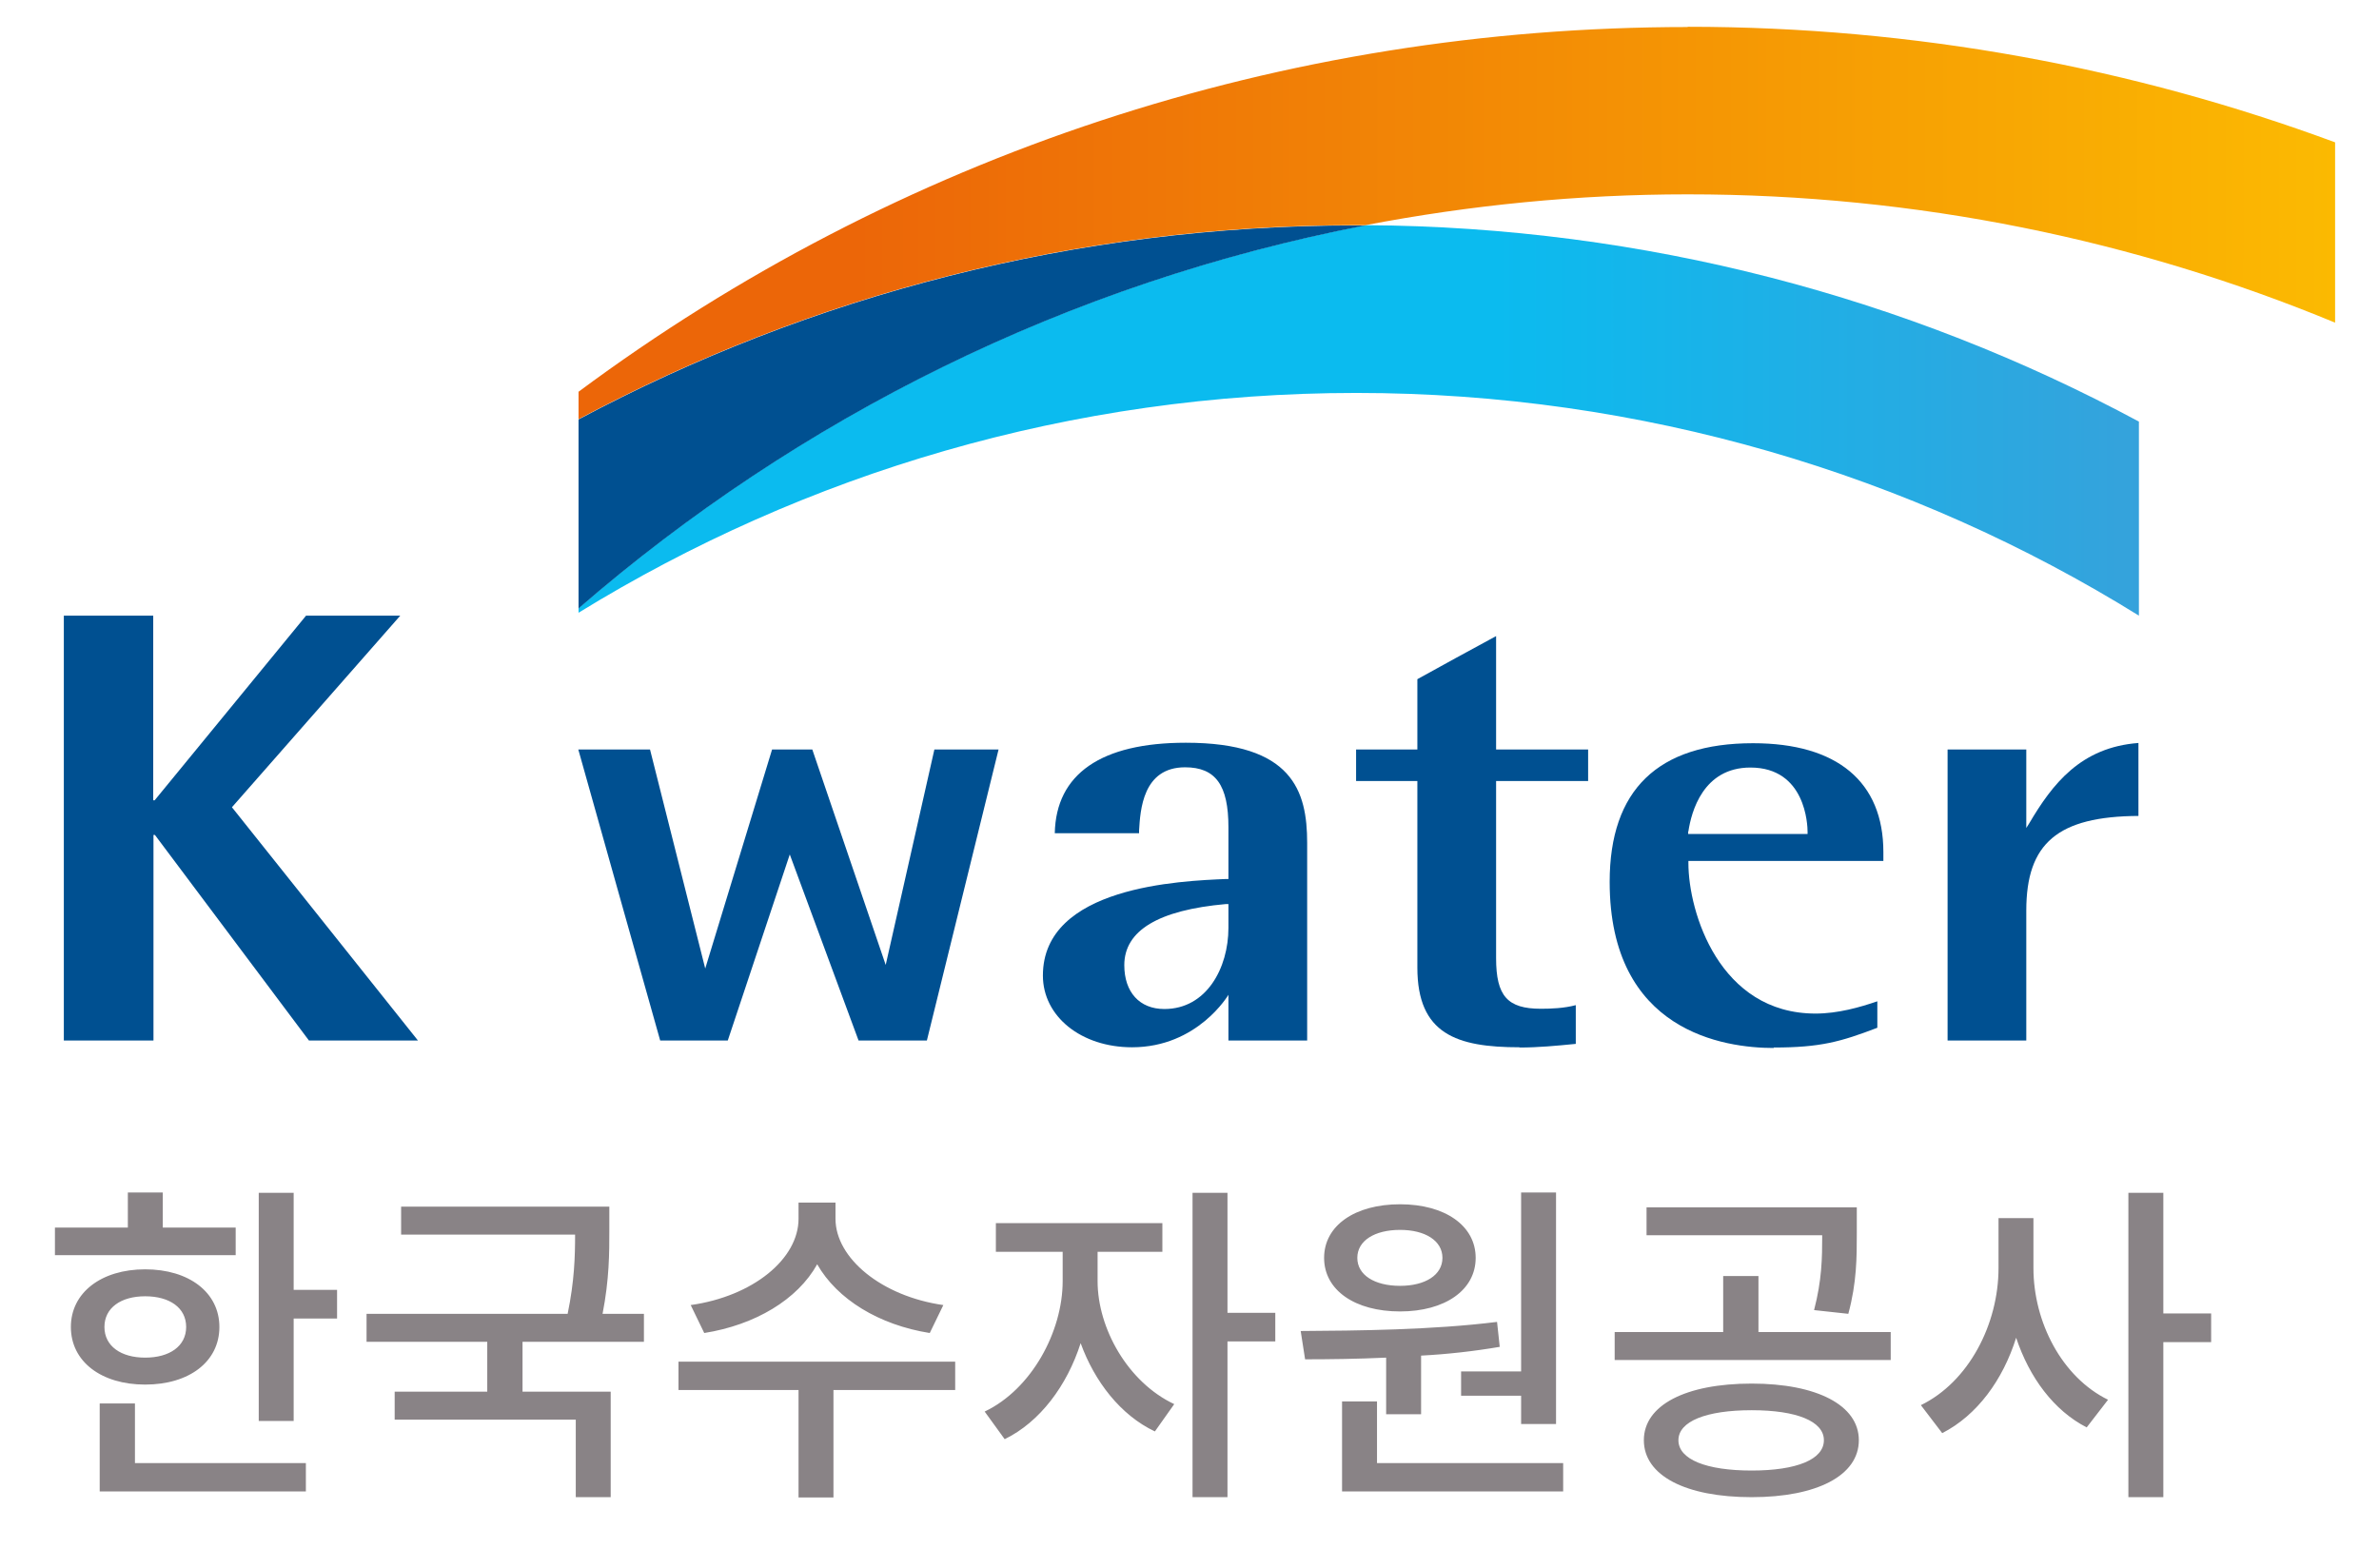 <svg width="88" height="58" xmlns="http://www.w3.org/2000/svg" xmlns:xlink="http://www.w3.org/1999/xlink" xml:space="preserve" overflow="hidden"><defs><clipPath id="clip0"><rect x="477" y="203" width="86" height="57"/></clipPath><clipPath id="clip1"><rect x="477" y="203" width="86" height="57"/></clipPath><clipPath id="clip2"><rect x="477" y="203" width="86" height="57"/></clipPath><linearGradient x1="30.483" y1="12.501" x2="89.361" y2="12.501" gradientUnits="userSpaceOnUse" spreadMethod="pad" id="fill3"><stop offset="0" stop-color="#0BBBEF" stop-opacity="1"/><stop offset="0.4" stop-color="#0BBBEF" stop-opacity="1"/><stop offset="1" stop-color="#4A96D2" stop-opacity="1"/></linearGradient><linearGradient x1="30.483" y1="5.006" x2="96.763" y2="5.006" gradientUnits="userSpaceOnUse" spreadMethod="pad" id="fill4"><stop offset="0" stop-color="#EC6608" stop-opacity="1"/><stop offset="1" stop-color="#FFCC00" stop-opacity="1"/></linearGradient></defs><g transform="translate(-476 -202)"><g><g clip-path="url(#clip0)"><g clip-path="url(#clip1)"><g clip-path="url(#clip2)"><path d="M7.672 44.414 7.672 45.436 1.026 45.436 1.026 44.414 3.707 44.414 3.707 43.117 4.991 43.117 4.991 44.414 7.672 44.414ZM2.846 48.092C2.846 48.803 3.457 49.227 4.343 49.227 5.24 49.227 5.851 48.803 5.851 48.092 5.851 47.381 5.24 46.957 4.343 46.957 3.457 46.957 2.846 47.381 2.846 48.092ZM7.073 48.092C7.073 49.376 5.963 50.224 4.343 50.224 2.734 50.224 1.612 49.376 1.612 48.092 1.612 46.82 2.734 45.96 4.343 45.96 5.963 45.96 7.073 46.82 7.073 48.092ZM3.968 50.922 3.968 53.129 10.253 53.129 10.253 54.177 2.672 54.177 2.672 50.922 3.968 50.922ZM9.804 46.72 11.4 46.72 11.4 47.78 9.804 47.78 9.804 51.571 8.52 51.571 8.52 43.129 9.804 43.129 9.804 46.72ZM22.683 48.641 18.219 48.641 18.219 50.486 21.461 50.486 21.461 54.389 20.177 54.389 20.177 51.521 13.518 51.521 13.518 50.486 16.922 50.486 16.922 48.641 12.484 48.641 12.484 47.606 19.878 47.606C20.127 46.396 20.152 45.486 20.152 44.675L13.755 44.675 13.755 43.641 21.411 43.641 21.411 44.501C21.411 45.349 21.411 46.321 21.162 47.606L22.683 47.606 22.683 48.641ZM33.692 47.282 33.193 48.316C31.323 48.017 29.789 47.069 29.054 45.773 28.33 47.082 26.772 48.017 24.901 48.316L24.403 47.282C26.697 46.957 28.368 45.573 28.368 44.09L28.368 43.491 29.727 43.491 29.727 44.09C29.727 45.548 31.423 46.957 33.692 47.282ZM34.128 49.376 34.128 50.424 29.652 50.424 29.652 54.401 28.368 54.401 28.368 50.424 23.954 50.424 23.954 49.376 34.128 49.376ZM39.364 45.311 39.364 46.396C39.364 48.142 40.474 50.137 42.182 50.947L41.471 51.957C40.212 51.359 39.252 50.112 38.741 48.691 38.242 50.261 37.245 51.608 35.948 52.244L35.212 51.222C36.933 50.399 38.08 48.267 38.08 46.396L38.08 45.311 35.624 45.311 35.624 44.252 41.746 44.252 41.746 45.311 39.364 45.311ZM45.898 47.568 45.898 48.628 44.14 48.628 44.14 54.389 42.855 54.389 42.855 43.129 44.14 43.129 44.14 47.568 45.898 47.568ZM52.73 49.738 54.937 49.738 54.937 43.117 56.221 43.117 56.221 51.683 54.937 51.683 54.937 50.636 52.73 50.636 52.73 49.738ZM50.486 44.501C49.55 44.501 48.914 44.9 48.914 45.536 48.914 46.172 49.55 46.571 50.486 46.571 51.408 46.571 52.044 46.172 52.044 45.536 52.044 44.9 51.408 44.501 50.486 44.501ZM50.486 47.518C48.827 47.518 47.693 46.733 47.693 45.536 47.693 44.339 48.827 43.553 50.486 43.553 52.131 43.553 53.266 44.339 53.266 45.536 53.266 46.733 52.131 47.518 50.486 47.518ZM49.974 51.321 49.974 49.227C48.902 49.276 47.88 49.289 46.994 49.289L46.832 48.242C48.902 48.229 51.67 48.204 54.052 47.905L54.151 48.828C53.204 48.99 52.219 49.102 51.259 49.152L51.259 51.321 49.974 51.321ZM49.638 53.129 56.483 53.129 56.483 54.177 48.353 54.177 48.353 50.848 49.638 50.848 49.638 53.129ZM66.968 47.606 65.709 47.468C65.996 46.359 66.008 45.548 66.008 44.7L59.549 44.7 59.549 43.666 67.28 43.666 67.28 44.613C67.28 45.511 67.28 46.446 66.968 47.606ZM63.415 53.404C65.073 53.404 66.07 52.992 66.07 52.282 66.07 51.583 65.073 51.172 63.415 51.172 61.744 51.172 60.721 51.583 60.721 52.282 60.721 52.992 61.744 53.404 63.415 53.404ZM63.415 50.187C65.809 50.187 67.355 50.985 67.355 52.282 67.355 53.591 65.809 54.389 63.415 54.389 60.983 54.389 59.45 53.591 59.45 52.282 59.45 50.985 60.983 50.187 63.415 50.187ZM63.664 48.279 68.527 48.279 68.527 49.314 58.377 49.314 58.377 48.279 62.367 48.279 62.367 46.209 63.664 46.209 63.664 48.279ZM73.775 44.065 73.775 45.91C73.775 47.917 74.823 49.95 76.518 50.785L75.733 51.808C74.523 51.184 73.626 49.962 73.139 48.491 72.653 50.05 71.705 51.359 70.421 52.02L69.636 50.985C71.394 50.124 72.491 47.992 72.491 45.91L72.491 44.065 73.775 44.065ZM80.309 47.593 80.309 48.653 78.551 48.653 78.551 54.389 77.266 54.389 77.266 43.129 78.551 43.129 78.551 47.593 80.309 47.593Z" fill="#898386" fill-rule="nonzero" fill-opacity="1" transform="matrix(1.006 0 0 1 477 203)"/><path d="M1.353 21.776 4.64 21.776 4.64 28.607 4.693 28.607 10.26 21.776 13.724 21.776 7.534 28.865 14.374 37.495 10.366 37.495 4.702 29.889 4.649 29.889 4.649 37.495 1.353 37.495 1.353 21.776Z" fill="#005091" fill-rule="nonzero" fill-opacity="1" transform="matrix(1.006 0 0 1 477 203)"/><path d="M33.363 26.728C33.336 26.852 31.573 34.699 31.573 34.699 31.573 34.699 28.91 26.834 28.874 26.728L27.395 26.728C27.36 26.834 24.937 34.832 24.937 34.832 24.937 34.832 22.933 26.843 22.907 26.728L20.27 26.728C20.324 26.924 23.245 37.38 23.281 37.495L25.766 37.495C25.801 37.388 28.046 30.611 28.046 30.611 28.046 30.611 30.539 37.388 30.575 37.495L33.087 37.495C33.113 37.38 35.678 26.924 35.723 26.728L33.363 26.728Z" fill="#005091" fill-rule="nonzero" fill-opacity="1" transform="matrix(1.006 0 0 1 477 203)"/><path d="M44.175 35.812 44.175 37.495 47.07 37.495 47.07 30.183C47.07 28.259 46.527 26.478 42.608 26.478 39.491 26.478 37.834 27.636 37.79 29.827L40.889 29.827C40.889 29.782 40.889 29.729 40.889 29.729 40.934 28.972 41.023 27.387 42.581 27.387 43.703 27.387 44.175 28.046 44.175 29.604L44.175 31.519 44.095 31.519C42.43 31.59 37.353 31.786 37.353 35.091 37.353 36.605 38.76 37.745 40.631 37.745 43.044 37.745 44.175 35.803 44.175 35.803L44.175 35.812ZM41.815 36.329C40.907 36.329 40.346 35.705 40.346 34.708 40.346 33.425 41.601 32.668 44.086 32.446L44.175 32.446 44.175 33.327C44.175 34.815 43.365 36.329 41.824 36.329L41.815 36.329Z" fill="#005091" fill-rule="nonzero" fill-opacity="1" transform="matrix(1.006 0 0 1 477 203)"/><path d="M54.88 37.754C55.557 37.754 56.225 37.691 56.938 37.62L56.947 37.62 56.947 36.186C56.519 36.302 56.038 36.32 55.664 36.32 54.435 36.32 54.017 35.848 54.017 34.449L54.017 27.894 57.401 27.894 57.401 26.728 54.017 26.728 54.017 22.533C53.794 22.649 51.193 24.082 51.122 24.127L51.122 26.728 48.869 26.728 48.869 27.894 51.122 27.894 51.122 34.797C51.122 37.255 52.565 37.745 54.88 37.745L54.88 37.754Z" fill="#005091" fill-rule="nonzero" fill-opacity="1" transform="matrix(1.006 0 0 1 477 203)"/><path d="M64.223 37.754C65.942 37.754 66.69 37.54 68.035 37.023L68.035 36.044C67.393 36.266 66.583 36.498 65.764 36.498 62.228 36.498 61.088 32.748 61.088 30.931L61.088 30.851 68.257 30.851 68.257 30.522C68.257 27.921 66.556 26.496 63.466 26.496 59.966 26.496 58.193 28.224 58.193 31.626 58.193 37.175 62.415 37.771 64.223 37.771L64.223 37.754ZM61.088 29.756C61.195 29.043 61.622 27.396 63.368 27.396 65.407 27.396 65.47 29.533 65.47 29.774L65.47 29.854 61.079 29.854 61.079 29.765 61.088 29.756Z" fill="#005091" fill-rule="nonzero" fill-opacity="1" transform="matrix(1.006 0 0 1 477 203)"/><path d="M77.636 29.186 77.636 26.487C75.516 26.648 74.474 28.001 73.619 29.462L73.512 29.631 73.512 26.728 70.618 26.728 70.618 37.495 73.512 37.495 73.512 32.686C73.512 30.192 74.67 29.204 77.636 29.186Z" fill="#005091" fill-rule="nonzero" fill-opacity="1" transform="matrix(1.006 0 0 1 477 203)"/><path d="M20.279 21.669C28.598 16.521 38.394 13.537 48.877 13.537 59.36 13.537 69.299 16.557 77.653 21.776L77.653 14.597C69.174 10.011 59.493 7.392 49.215 7.33 38.279 9.45 28.357 14.446 20.279 21.5L20.279 21.66 20.279 21.669Z" fill="url(#fill3)" fill-rule="nonzero" transform="matrix(1.006 0 0 1 477 203)"/><path d="M20.279 14.508 20.279 21.509C28.366 14.455 38.279 9.458 49.215 7.339 49.1 7.339 48.993 7.339 48.877 7.339 38.546 7.339 28.802 9.939 20.279 14.517L20.279 14.508Z" fill="#005091" fill-rule="nonzero" fill-opacity="1" transform="matrix(1.006 0 0 1 477 203)"/><path d="M61.061-8.69771e-06C46.17-8.69771e-06 32 4.738 20.279 13.493L20.279 14.508C28.802 9.93 38.546 7.33 48.877 7.33 48.993 7.33 49.109 7.33 49.215 7.33 53.054 6.591 57.008 6.19 61.061 6.19 69.486 6.19 77.528 7.882 84.867 10.937L84.867 4.266C77.448 1.505 69.433-0.009 61.061-0.009L61.061-8.69771e-06Z" fill="url(#fill4)" fill-rule="nonzero" transform="matrix(1.006 0 0 1 477 203)"/></g></g></g></g></g></svg>